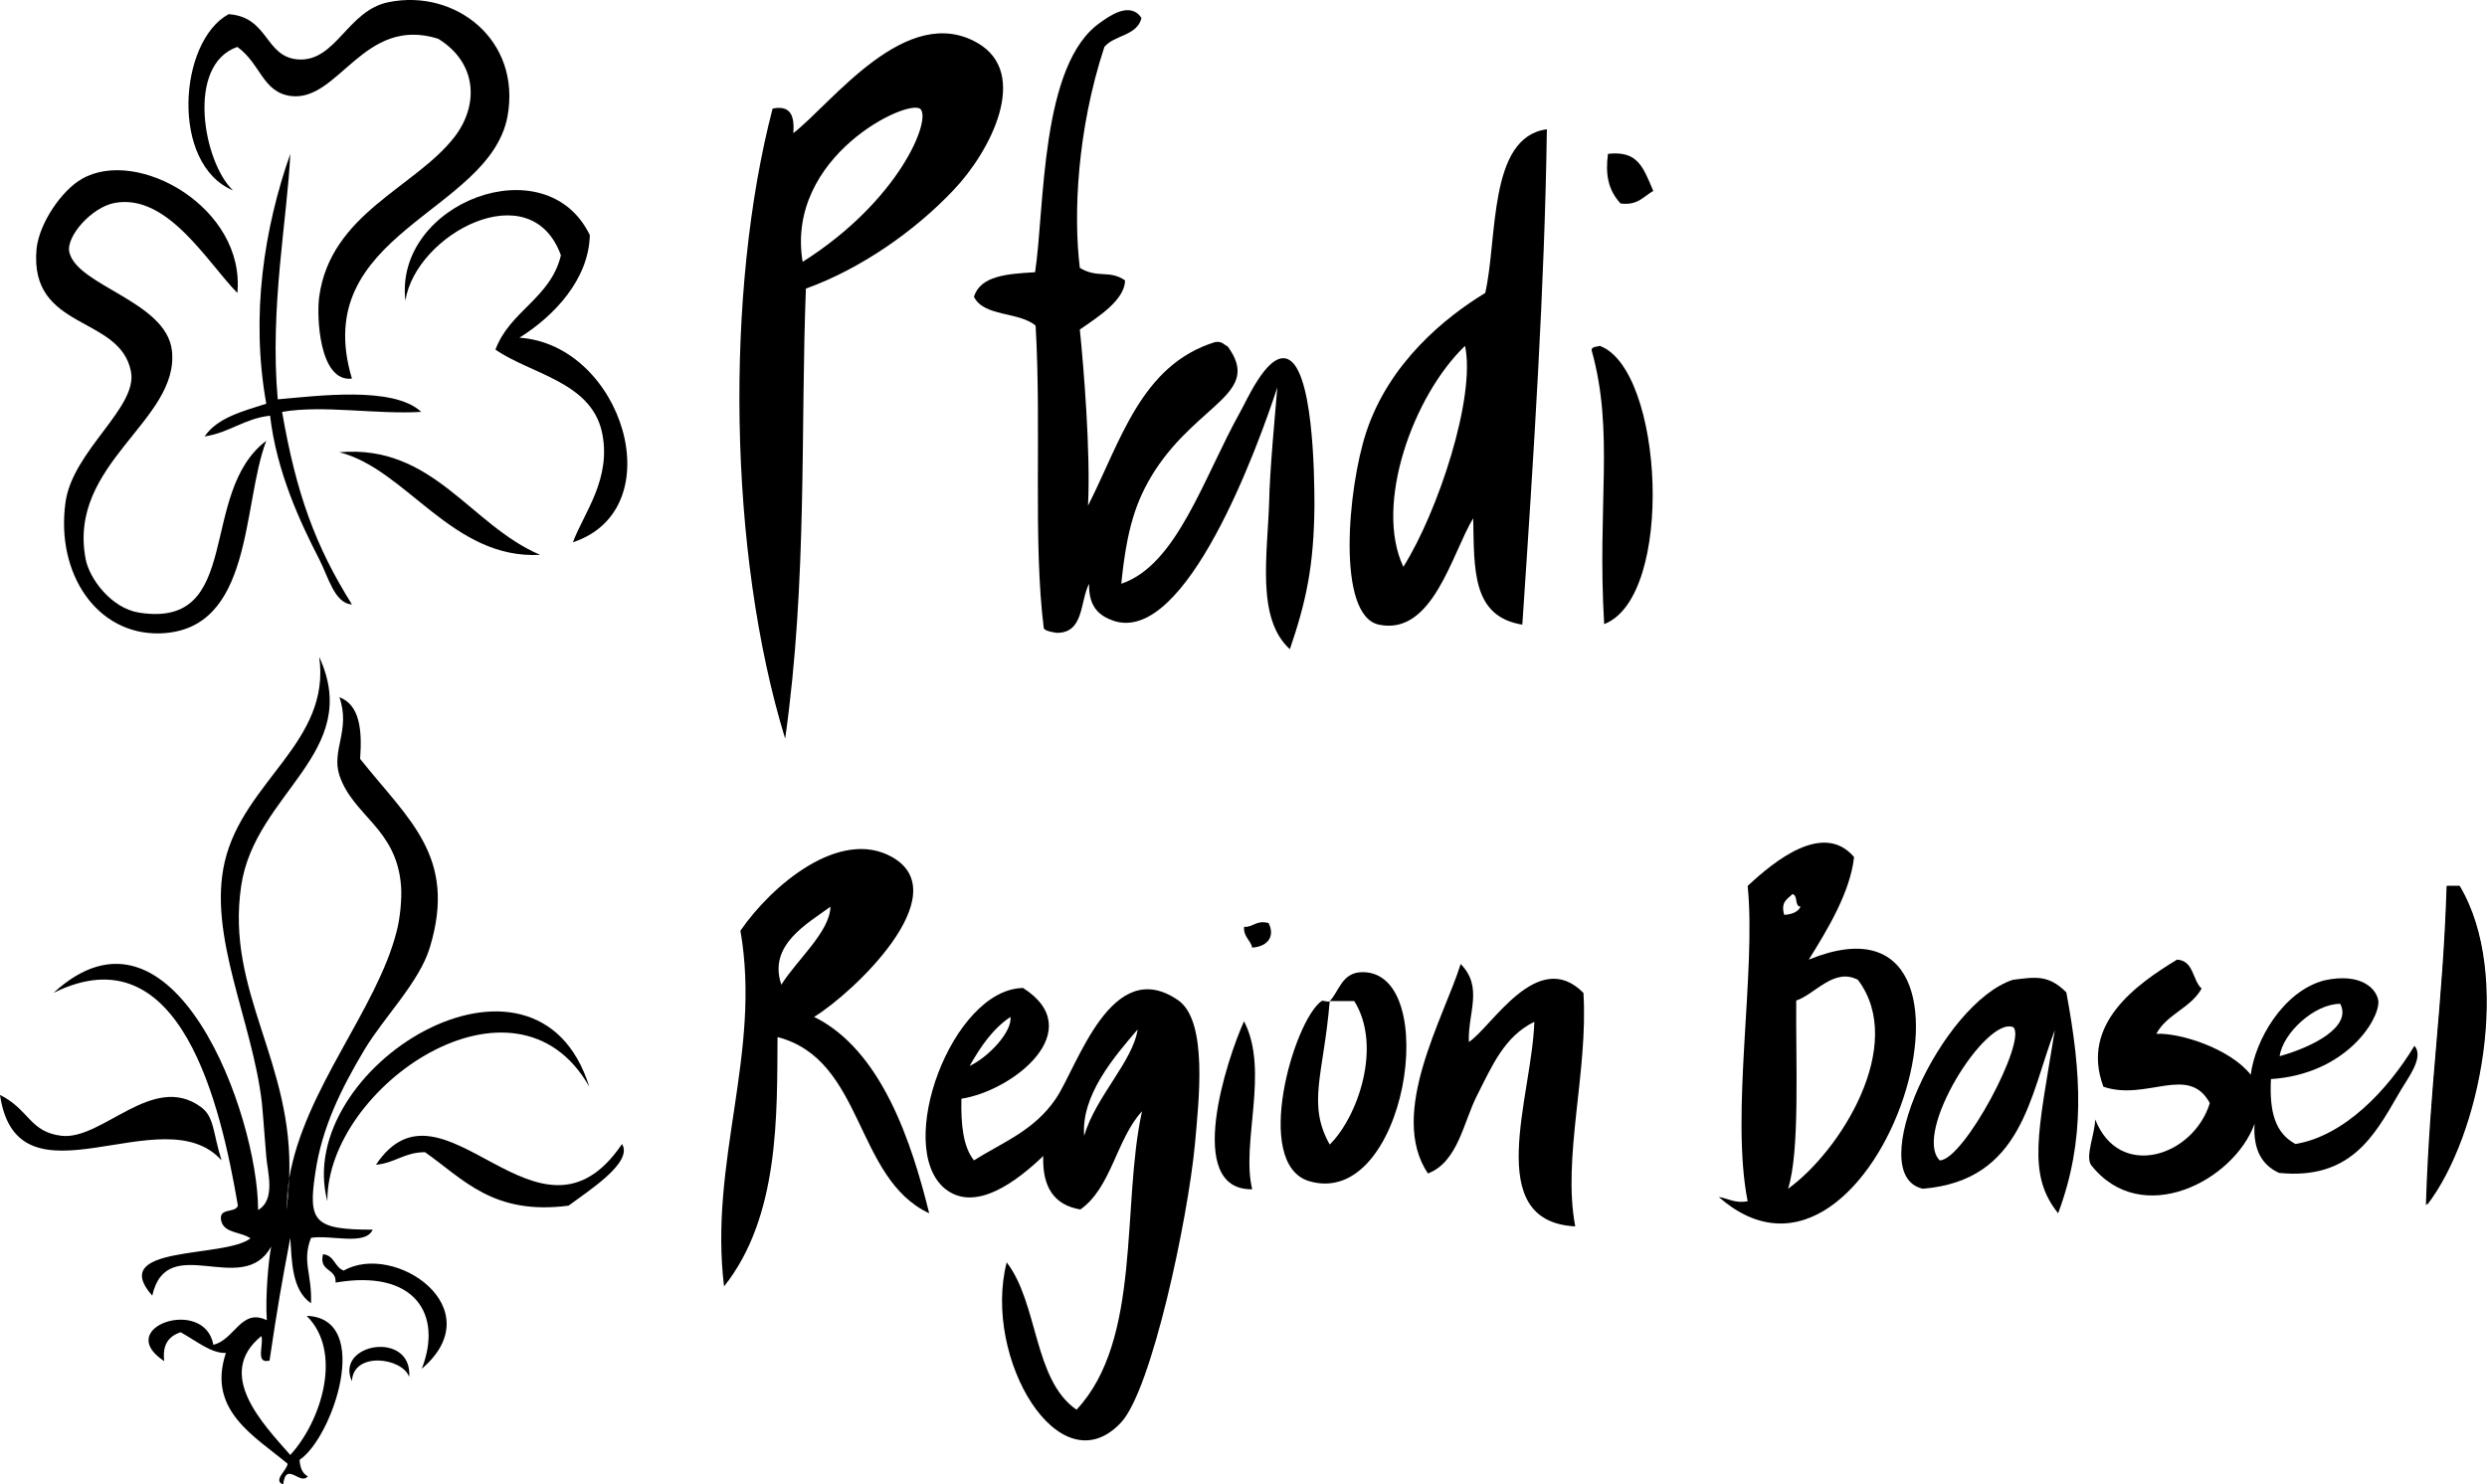 <?xml version="1.0" encoding="utf-8"?>
<!-- Generator: Adobe Illustrator 19.0.0, SVG Export Plug-In . SVG Version: 6.00 Build 0)  -->
<svg version="1.1" id="Ebene_1" xmlns="http://www.w3.org/2000/svg" xmlns:xlink="http://www.w3.org/1999/xlink" x="0px" y="0px"
	 viewBox="-112.2 145.3 455.8 272.1" style="enable-background:new -112.2 145.3 455.8 272.1;" xml:space="preserve">
<path d="M103.8,328.7c-12.3-8.6-18.5,12.1-22.5,18s-9.8,8-15,11.3c-2-2.5-2.4-6.6-2.3-11.3c9.6-1.5,23.4-12.6,11.3-20.3
	c-13,0.2-23.7,29.1-14.3,36.8c5.6,4.5,13.3-1.5,18-6c-0.2,5.7,2,9,6.8,9.8c5.7-4,6.6-12.9,11.3-18c-3.8,17.3,0,41.9-12,54.7
	c-7.9-5.4-7-19.5-12.8-27c-4.5,17.5,9.7,41.5,21,29.3c5.6-6.1,12.2-37.2,13.5-51C107.5,347.1,109.2,332.6,103.8,328.7z M73,331.7
	c0.3,2.8-4.1,7.4-7.5,9C67.5,337.2,69.7,333.9,73,331.7z M86.5,353.5c-0.6-7.4,5.5-14.5,9.8-19.5C95.4,339.9,88.6,346.3,86.5,353.5z
	"/>
<path d="M-47.7,214.7c-6,0.7-6.5-11.4-6-15c2.1-15.3,17.6-20,24.8-29.3c4.4-5.7,4.3-13.5-3-18c-13.7-4.3-18.2,11.6-27,10.5
	c-5.2-0.7-5.5-5.9-9.8-9c-9.5,3.3-6.2,21.2-0.8,26.3c-11.5-4.8-10-27.3-0.8-32.3c7.4,0.5,6.6,7.9,12.8,8.3c6.9,0.4,9-9,16.5-10.5
	c12.2-2.5,24.4,6.9,21.8,21C-22.6,184.4-55.7,188-47.7,214.7z"/>
<path d="M-59,173.5c-0.5,11.6-3.8,28.1-2.3,45c7.1-0.6,21.2-2.5,26.3,2.3c-8.3,0.5-17.9-1.3-25.5,0c2.6,15,6.1,24.6,12.8,35.3
	c-3.2-0.2-4.3-5-6-8.3c-3.5-6.8-7.8-16-9-26.3c-4.7,0.5-7.4,3.1-12,3.8c2.3-3.4,6.9-4.6,11.3-6C-66.3,203.1-63.8,187.2-59,173.5z"/>
<path d="M182.5,173.5c5.4-0.6,6.4,2.3,8.3,6.8c-1.8,1-2.8,2.7-6,2.3C182.5,180.1,182,177.2,182.5,173.5z"/>
<path d="M-68.7,199c-5.5-5.6-12.8-18.3-22.5-16.5c-4.2,0.8-8.9,6.1-8.3,9c1.4,6.2,17.7,9,18.8,18c1.5,12.9-19.2,20.7-15.8,38.3
	c0.7,3.6,4.7,9,9.8,9.8c19.2,3,10.7-22,23.3-31.5c-4.5,11.8-2.3,34.8-19.5,35.3c-11.5,0.3-19.1-10.9-17.3-24
	c1.3-9.5,13.3-17.4,12-24c-2-10.4-18.7-7.4-17.3-22.5c0.5-4.7,4.6-10.7,8.3-12.8C-87,172.2-67.2,183.4-68.7,199z"/>
<path d="M-17,207.2c18.9,1.3,28.2,31.4,9.8,37.5c2-5.4,7.2-11.7,5.3-20.3c-2.1-9.1-12.9-10.5-19.5-15c2.6-7.1,10.1-9.4,12-17.3
	c-5.5-15.2-26.6-3.9-28.5,8.3c-2.1-17.9,25.8-28.6,33.8-12C-4.3,196.5-10.6,203.2-17,207.2z"/>
<path d="M179.5,209.5c0-0.7,0.9-0.6,1.5-0.8c11.7,4.3,13.8,46,0.8,51C180.5,237.6,183.7,224.5,179.5,209.5z"/>
<path d="M-13.2,247c-16.1,0.9-24.5-15.7-36.8-18.8C-32.8,226.7-26,241.6-13.2,247z"/>
<path d="M336.3,307.7c0.8,0,1.5,0,2.3,0c9.7,16.2,3.8,45.8-6,58.5C333.1,344,335.6,329.7,336.3,307.7z"/>
<path d="M120.3,314.5c1.2,2.4-0.1,4.3-3,4.5c-0.3-1.4-1.6-1.9-1.5-3.8C117.5,315.3,118,313.9,120.3,314.5z"/>
<path d="M155.5,322c4.2,4.3,1.3,8.9,1.5,14.3c4.1-2.6,12.6-17.5,21-9c0.9,14.4-3.9,30.2-1.5,42.8c-17.2-0.9-7.9-23.8-7.5-37.5
	c-5.5,2.7-7.7,8-10.5,13.5c-2.5,4.9-3.5,12.2-9,14.3C142.1,349.4,152.5,331.7,155.5,322z"/>
<path d="M-4.2,344.5c-13.5-23.8-48.2,0-48,21C-58.7,341-13.9,313.5-4.2,344.5z"/>
<path d="M115.8,332.5c4.7,9.1-0.6,22.3,1.5,30.8C104.7,363.5,112.7,339.3,115.8,332.5z"/>
<path d="M-112.2,346c5.4,2.7,5.4,6.8,11.3,7.5c7.5,0.8,16.7-11.7,25.5-5.3c2.5,1.8,2.2,4.7,3.8,9.8C-82.3,346-109,367.8-112.2,346z"
	/>
<path d="M1.8,355c2.1,3.4-6.2,8.6-9.8,11.3c-13.8,1.8-19.2-4.8-26.3-9.8c-3.8,0-5.5,2-9,2.3C-31,340.4-13.5,377.6,1.8,355z"/>
<path d="M-53,375.2c2.1,0.2,2.1,2.4,3.8,3c9.3-5.3,27.3,6.9,14.3,18c3.9-10-1.3-18.3-15.8-15.8C-50.5,377.7-53.8,378.5-53,375.2z"/>
<path d="M-37.2,397.7c-1.3-3.6-10.3-4.7-10.5,0.8C-50.9,391.5-36.6,389.1-37.2,397.7z"/>
<path d="M-59.2,361.3c-0.3,1.9-0.5,3.7-0.5,5.7C-59.5,365-59.3,363.2-59.2,361.3z"/>
<g>
	<path d="M137.5,323.5c-3.8,0-4.3,3.6-6,5.3c1.5,0,3,0,4.5,0c5.2,8.3,0.6,21.3-4.5,26.3c-4.2-7.5-1.1-12.9,0-26.3
		c-0.3,0.3-1.2-0.2-1.5,0c-5.1,3.6-12.7,29.8-2.3,33C145.5,367.1,152.2,323.4,137.5,323.5z"/>
</g>
<path d="M338.5,307.7c-0.8,0-1.5,0-2.3,0c-0.7,22-3.1,36.3-3.8,58.5C342.3,353.5,348.2,323.9,338.5,307.7z"/>
<path d="M66.3,199.7c1.8,3.7,8.3,2.7,11.3,5.3c1.1,19-0.5,39.4,1.5,55.5c0.3,0.3,0.5,0.5,2.3,0.8c5.1,0.1,4.3-5.7,6-9
	c-0.1,4.3,1.9,5.9,4.5,6.8c13.3,4.4,26.5-32.1,30-42.8c-0.4,4.9-1.4,15.3-1.5,21c-0.3,9.7-2.4,21.4,3.8,27c3-8.8,4.4-15.3,4.5-26.3
	c0-5.6-0.2-26-5.3-27c-3.5-0.7-7.2,7.9-8.3,9.8c-6.7,12-11.6,28.1-21.8,31.5c1-9.9,2.6-15.2,6.2-20.8c8.1-12.4,19.6-14.1,13.3-22.7
	c-0.7-0.3-1-1-2.3-0.8c-13.6,4.2-17.3,18.2-23.3,30c0.5-9.7-0.8-25.5-1.5-32.3c3.5-2.4,8.2-5.4,8.3-9c-2.9-2-5-0.3-8.3-2.3
	c-1.2-9.8-0.5-25.3,4.5-40.5c1.8-2.2,6-2,6.8-5.3c-2.1-3.2-6.1-0.2-7.5,0.8c-11.1,7.6-10.2,34-12,45.8
	C72.5,195.5,67.5,195.8,66.3,199.7z"/>
<path d="M-56,386.5c6.7,6.6,2.7,19.3-3,25.5c-5-5.7-13.9-14.8-5.3-21.8c0.5,1.5-1.2,5.2,1.5,4.5c1.5-10.1,2.2-14,3.8-22.5
	c0.3,4.1,0.2,9.5,3.8,12c0.2-5.5-1.7-7.6,0-12c3.6-0.6,10,1.5,11.3-1.5c-10.7,0-11.9-1.4-10.5-10.5c1.2-8.2,4.7-15.3,9-22.5
	c3.6-6,10.1-12.4,12-18.8c5-16.6-3.9-23.3-12.8-34.5c0.4-5.4-0.1-9.9-3.8-11.3c2.1,6-1.5,9.7,0,14.3c2.5,7.5,10.5,9.7,11.3,20.3
	c0.2,2.2-0.2,6.1-0.8,8.3c-3.6,14.3-16.9,28.9-19.7,45.3c-0.1,1.8-0.2,3.7-0.5,5.7c0-1.9,0.2-3.8,0.5-5.7
	c0.9-21.3-11.7-34.1-8.8-53.6c2.5-17.1,22.4-24.4,14.3-42c2.2,15.6-13.8,22.7-17.3,37.5c-3.2,13.6,5.1,29.3,6.8,44.3
	c0.3,3.1,0.5,6.4,0.8,9.8c0.2,2.7,1.8,7.9-1.5,9.8c0-17.4-15.5-60-37.5-39.8c23.4-11.6,30.7,20.9,33.8,39c-0.5,1.5-3.8,0.2-3,3
	c0.7,2.1,3.7,1.8,5.3,3c-4.8,3.7-26.3,1.1-18,10.5c2.7-12,16.6,0.5,21.8-9c-0.5,2.5-1.1,9.3-0.8,13.5c-4.7-2.3-5.9,3.6-9.8,4.5
	c-1.6-8.9-18.5-3.2-9,3c-0.4-3.1,0.9-4.6,3-5.3c2.9,1.6,5.6,3.9,8.3,3.8c-3.5,10.5,5.2,15.2,11.3,20.3c0,1.1-2.8,3.1-0.8,3.8
	c0.5-4.4,3.2,0.3,4.5-1.5c-1-0.5-1.4-1.6-1.5-3C-51.2,408.8-43.8,386.9-56,386.5z"/>
<path d="M219.3,321.2c3.5-5.6,7.6-12.4,8.3-18.8c-5.6-6.6-14.6,0.7-19.5,5.3c1.6,15.7-3.2,41.7,0,57.8c-2.4,0.4-3.5-0.5-5.3-0.8
	C232,390.4,258.3,305.3,219.3,321.2z M216.3,309.2c1.1,0.2,0.3,2.2,1.5,2.3c-0.5,1-1.6,1.4-3,1.5
	C214.1,310.6,215.4,310.1,216.3,309.2z M215.5,363.2c2.2-6.8,1.4-23.1,1.5-34.5c3.4-1.1,6.9-6.1,11.3-3.8
	C237.3,336.8,225.1,356.3,215.5,363.2z"/>
<g>
	<path d="M67,153.2c-13.1-7.6-26.8,11.1-33.8,16.5c0.2-2.9-0.3-5.2-3.8-4.5c-8.7,33.3-8.2,81.3,2.3,115.5c4.1-29,2.8-56.9,3.8-82.5
		c10-3.6,19.9-10.5,27-18C69.4,173,76.6,158.8,67,153.2z M34.9,193.3c-3.2-19.4,19.5-30.1,21.6-28C58.5,167.3,52.6,182.1,34.9,193.3
		z"/>
</g>
<g>
	<path d="M160,199c-7.4,4.5-17.6,12.8-21.8,25.5c-3.4,10.3-5.5,33.6,2.3,35.3c9.9,2.1,13.4-13.1,17.3-19.5c0.2,9.3-0.3,18,9,19.5
		c2.1-31.2,4.1-62.1,4.5-90.8C160.5,170.4,162.3,189.1,160,199z M145,249.2c-5.4-11.4,1.8-31.4,11.3-40.5
		C158.3,218,151.4,239,145,249.2z"/>
</g>
<g>
	<path d="M37,331.7c7.2-4.4,26.3-22.5,14.3-29.3c-9.6-5.4-22.1,5.2-27.8,13.5c3.9,22.4-5.8,42.3-3,65.2c10.2-12.8,9.7-31.6,9.8-45.7
		c15.9,4.1,14.1,25.9,27.8,32.3C54.9,354.8,49.4,337.8,37,331.7z M40,311.5c-0.1,4.6-6.2,9.8-9,14.3C28.5,318.5,35.8,314.6,40,311.5
		z"/>
</g>
<g>
	<path d="M330.3,337c-4.9,8.1-12.8,16.5-21.8,18c-3.7-2-4.8-5.8-4.5-11.9c13.6-0.9,19.8-10.7,19.7-14.2c-0.2-2.2-3-5.4-9.9-3.9
		c-7.6,2-12.7,11-13.5,17.3c-3.8-4.8-12.9-7.7-17.3-7.5c1.9-3.6,6.3-4.7,8.3-8.3c-1.7-1.5-1.4-5.1-4.5-5.3
		c-7.4,4.5-17.8,11.8-13.5,23.3c7.9,2.7,15.6-4.2,19.5,3c-3,9.8-16.6,14.2-21,3c-0.1,2.8-1.8,6.6-0.8,8.3c9.2,11.8,26.2,3,30-7.5
		c-0.3,4.8,1.4,7.6,4.5,9c13,1.3,17.4-6.7,21.8-14.3C328.9,343.1,332.2,339.2,330.3,337z M316.7,329.3c2.2,4.2-5,7.9-11.1,9.6
		C306.2,334.6,312,329.3,316.7,329.3z"/>
</g>
<g>
	<path d="M266.5,327.2c-3.3-3.3-5.7-2.8-9.8-2.3c-13.1,4.3-27.6,35.8-16.5,38.3c18.3-1.5,19.6-17.2,24.2-29.1
		c-3.1,19-5.1,26.5,0.6,33.6C270,354.3,269.3,342.2,266.5,327.2z M243.3,358c-5-5,8.5-26.6,13.5-24.4
		C259.3,336.1,247.7,358,243.3,358z"/>
</g>
</svg>
